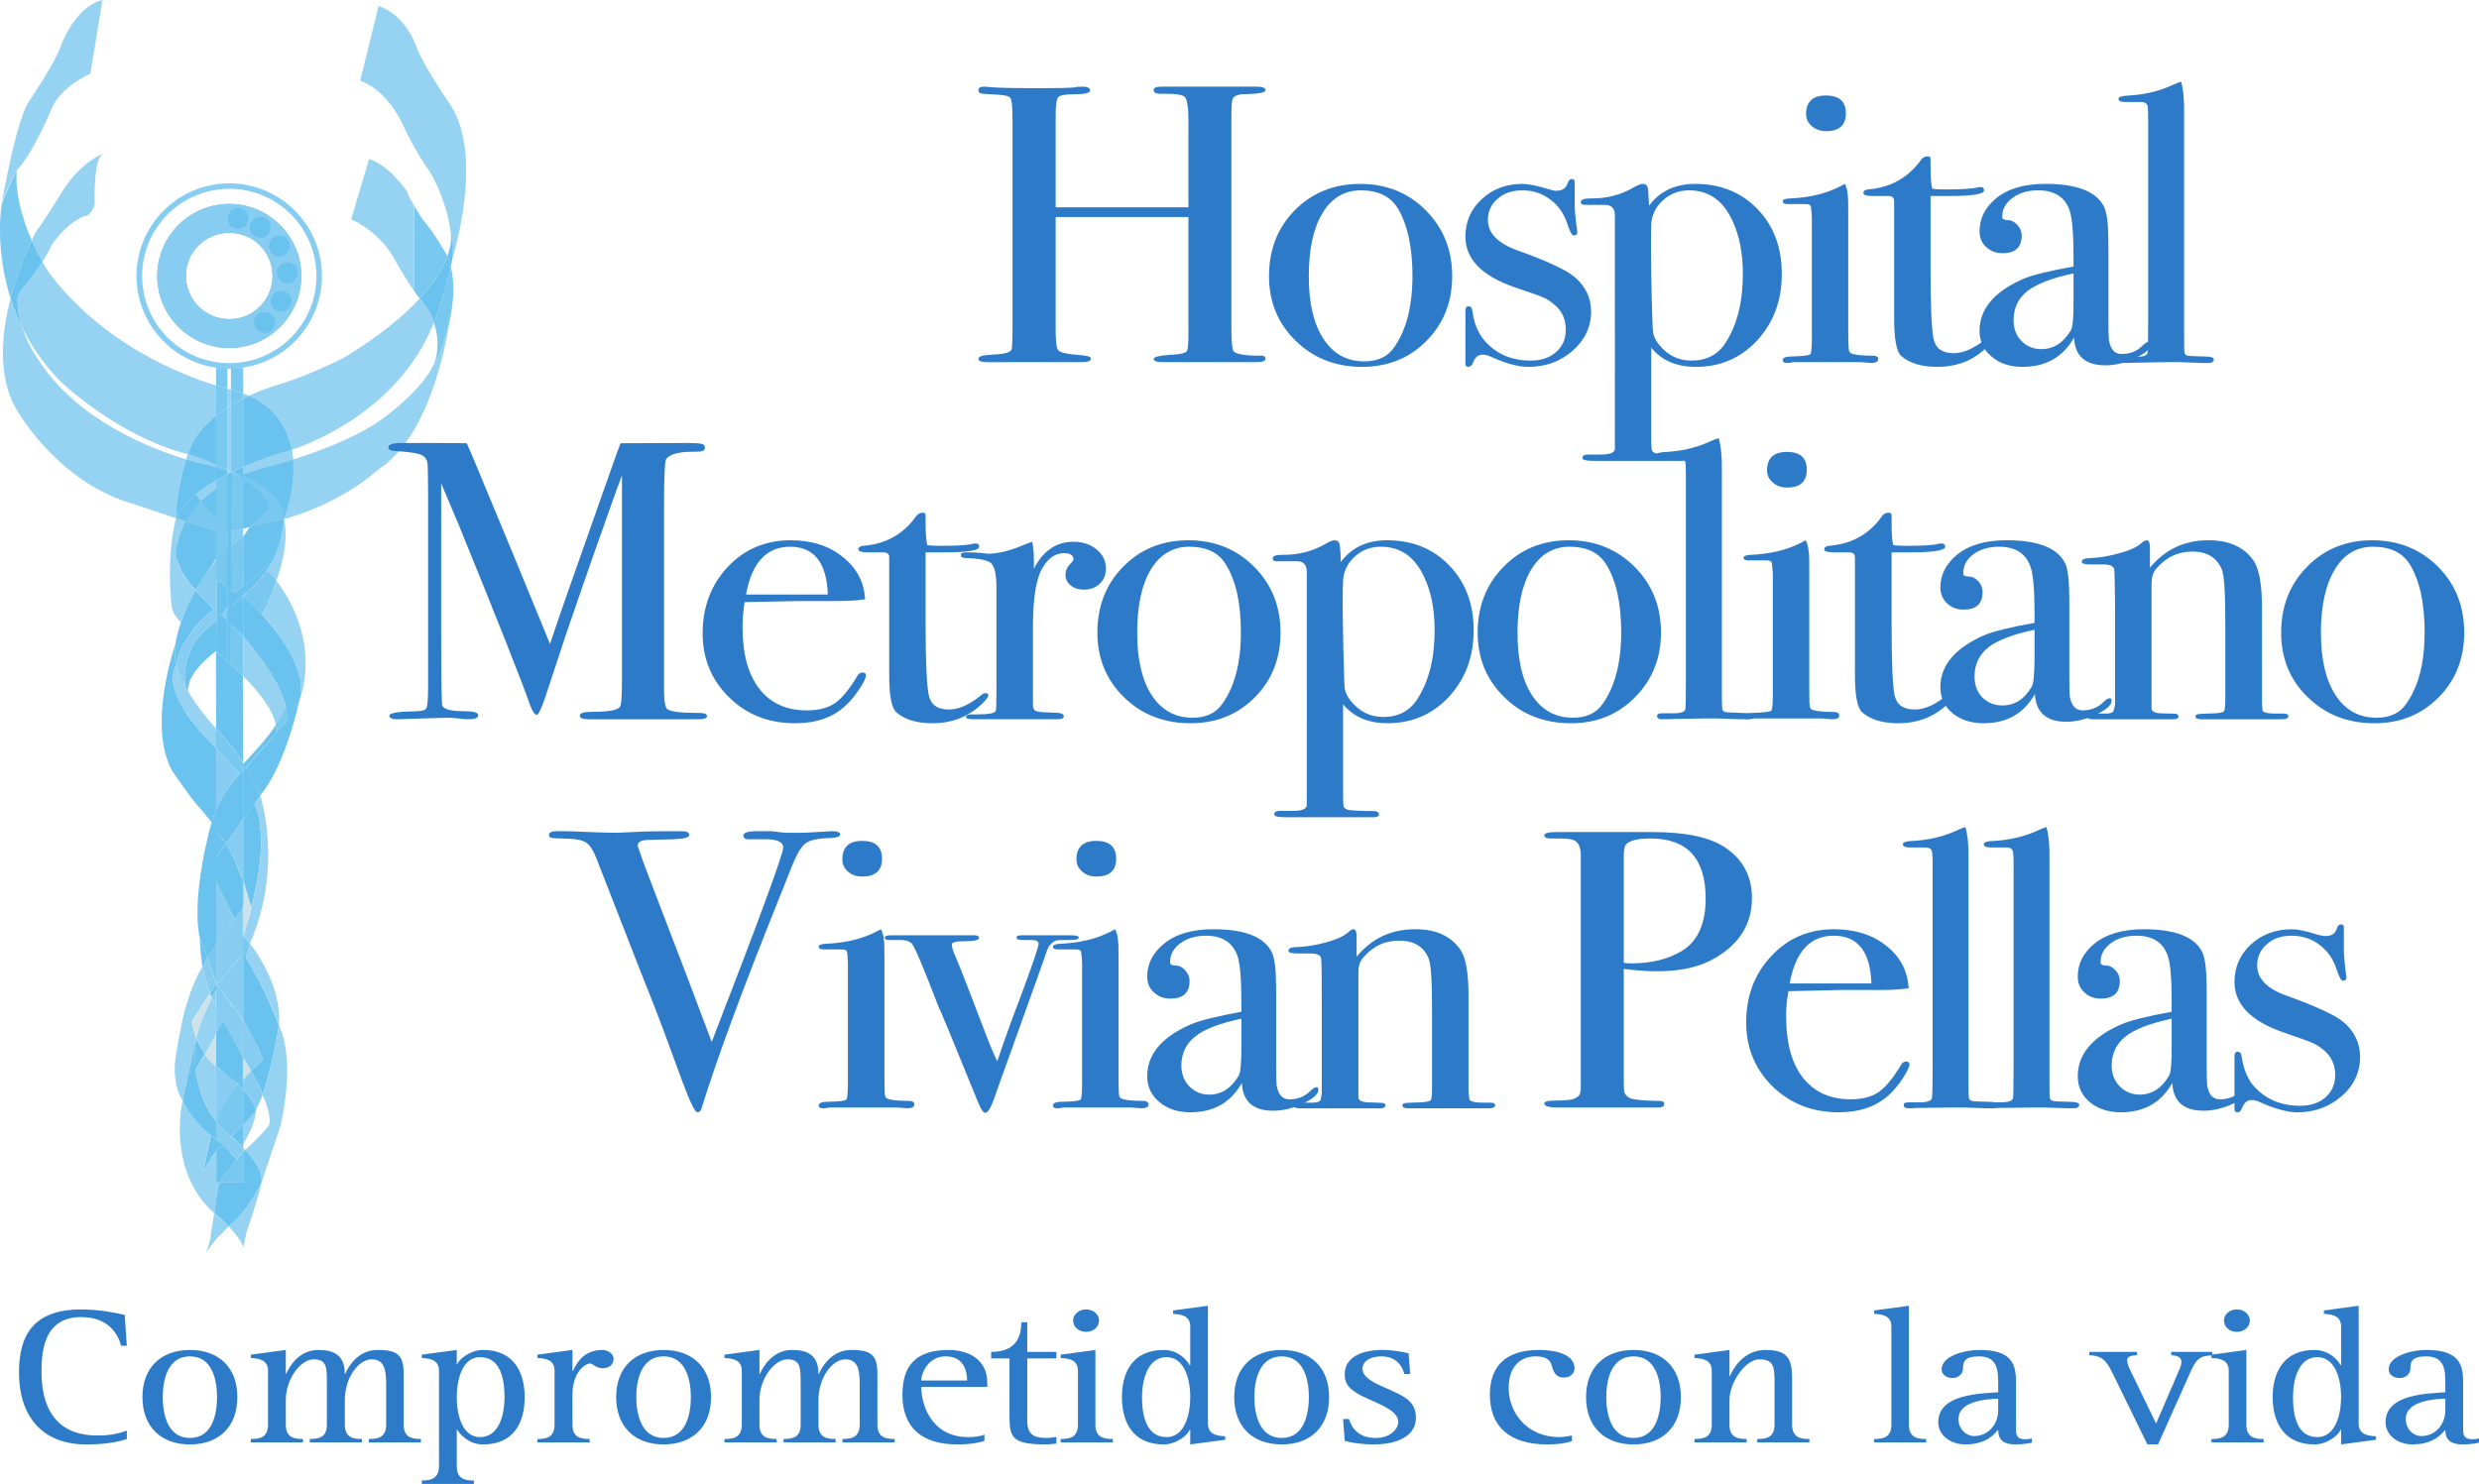 <svg xmlns="http://www.w3.org/2000/svg" width="400" height="239.51"><path d="M16.54 0l-1.96 11.896S9.945 13.86 8.395 17.4c0 0-2.854 7.034-5.704 10.118 0 0-2.214 4.173-2.452 5.508 0 0 2.453-14.304 4.63-16.953 0 0 3.75-5.512 4.842-8.373 0 0 2.227-6.608 6.83-7.7M61.088.966l-2.973 12.08s4.354 1.108 7.315 7.984c0 0 1.58 3.412 3.91 6.67 0 0 4.244 6.595 3.482 14.668 0 0 5.85-17.823-.73-26.295 0 0-3.747-5.512-4.843-8.373 0 0-1.535-5.13-6.162-6.734M30.002 84.158s.466-.704 1.154-1.688c1.55-2.235 5.138-5.627 12.96-7.342 0 0 11.366-3.05 17.285-7.323 0 0 7.262-5.027 8.905-9.76 0 0 1.96-4.182 2.346-6.963 0 0-2.23 18.677-11.6 24.688 0 0-6.8 6.427-17.752 8.584l-6.573 1.53s-3.288-.5-4.304-.934l-2.418-.792z" fill="#96d3f3"/><path d="M37.018 58.61c-7.78 0-14.084-6.29-14.084-14.076 0-7.753 6.304-14.06 14.084-14.06 7.73 0 14.042 6.307 14.042 14.06 0 7.785-6.31 14.077-14.042 14.077m0-29.018c-8.284 0-14.992 6.704-14.992 14.942 0 8.273 6.708 14.965 14.992 14.965 8.208 0 14.93-6.693 14.93-14.966 0-8.238-6.722-14.942-14.93-14.942" fill="#87cdf2"/><path d="M37.018 51.516c-3.88 0-7.015-3.12-7.015-6.98 0-3.866 3.135-6.958 7.015-6.958 3.835 0 6.958 3.092 6.958 6.957 0 3.86-3.123 6.98-6.958 6.98m0-18.607c-6.438 0-11.646 5.223-11.646 11.627 0 6.427 5.208 11.638 11.646 11.638 6.37 0 11.608-5.21 11.608-11.638 0-6.404-5.24-11.627-11.608-11.627" fill="#8cb4cd"/><path d="M37.018 51.516c-3.88 0-7.015-3.12-7.015-6.98 0-3.866 3.135-6.958 7.015-6.958 3.835 0 6.958 3.092 6.958 6.957 0 3.86-3.123 6.98-6.958 6.98m0-18.607c-6.438 0-11.646 5.223-11.646 11.627 0 6.427 5.208 11.638 11.646 11.638 6.37 0 11.608-5.21 11.608-11.638 0-6.404-5.24-11.627-11.608-11.627" fill="#87cdf2"/><path d="M43.664 36.688c0 .938-.723 1.696-1.653 1.696-.95 0-1.71-.758-1.71-1.696 0-.93.76-1.696 1.71-1.696.93 0 1.654.765 1.654 1.696M40.096 35.23c0 .958-.742 1.712-1.665 1.712-.957 0-1.707-.754-1.707-1.71 0-.92.75-1.682 1.708-1.682.924 0 1.666.76 1.666 1.68M46.755 39.688c0 .943-.76 1.704-1.68 1.704-.958 0-1.7-.76-1.7-1.704 0-.93.742-1.68 1.7-1.68.92 0 1.68.75 1.68 1.68M48.075 44.03c0 .935-.757 1.68-1.676 1.68-.95 0-1.7-.745-1.7-1.68 0-.942.75-1.688 1.7-1.688.918 0 1.675.746 1.675 1.688M47.07 48.605c0 .942-.757 1.708-1.68 1.708-.96 0-1.727-.766-1.727-1.708 0-.94.766-1.68 1.727-1.68.923 0 1.68.74 1.68 1.68M44.393 52.057c0 .927-.792 1.696-1.7 1.696-.954 0-1.723-.77-1.723-1.696 0-.912.77-1.696 1.723-1.696.908 0 1.7.785 1.7 1.697" fill="#6ac2ee"/><path d="M36.686 76.56v8.923l-1.82-1.615v-6.335c-5.622 3.293-6.476 6.096-6.476 6.096.042-3.79 1.03-7.466 1.638-9.493-5.765-1.742-17.322-6.21-23.653-15.8 0 0-1.742-2.326-2.796-5.472-.762-1.554-1.393-3.173-1.866-4.696-1.477 5.603-2.108 12.348.76 17.594 0 0 5.84 10.765 17.07 14.927 0 0 7.938 2.647 12.715 4.224.595.177 1.195.338 1.68.473l2.784.51.53-.13V76.28c-.183.06-.372.173-.568.28" fill="#96d3f3"/><path d="M40.297 85.045l3.09-2.846v-.486c-.44-1.677-2.128-3.215-4.155-4.48v8.064l6.58-1.553v-.062.042l-5.515 1.32z" fill="#6ac2ee"/><path d="M8.314 39.572s1.946-2.965 4.446-4.265c0 0 .573-.45 1.19-.45 0 0 1.14-.646 1.333-1.977 0 0-.296-7.22 1.37-8.084 0 0-3.597 1.234-6.754 6.334 0 0-2.62 4.358-4.086 6.242 0 0-.273.49-.688 1.412.577 1.396 1.238 2.58 1.708 3.465.596-.886 1.1-1.816 1.48-2.678" fill="#96d3f3"/><path d="M34.868 75.373v-.388c-2.22-.962-4.123-1.558-4.546-1.704-.088.26-.18.543-.292.86 2.165.645 3.538.89 3.538.89l1.3.343" fill="#97c7dc"/><path d="M65.715 30.97l.143.263s-.216-.43-.143-.262" fill="#aed1e1"/><path d="M72.74 43.06c-.684 3.1-2.32 8.024-2.32 8.024-.145.34-.268.69-.406.996.596 1.743.892 3.98.12 6.512 0 0 4.356-8.473 2.606-15.53" fill="#79c8f0"/><path d="M72.93 42.107s.273-2.815-.188-4.384c0 0 .3 1.32-.566 3.646.235.553.408 1.133.566 1.69.07-.35.126-.676.188-.953" fill="#6ac2ee"/><path d="M67.72 48.17c-2.557 2.784-6.318 5.937-11.96 9.407 0 0-5.027 2.692-10.673 4.46 0 0-2.196.57-4.908 1.836 4.384 1.976 6.26 5.32 6.892 8.718 1.534-.487 17.007-5.625 22.94-20.51-.78-2.36-2.214-3.772-2.214-3.772-.023-.047-.077-.066-.077-.14" fill="#96d3f3"/><path d="M72.74 43.06c-.157-.56-.33-1.137-.565-1.69-.638 1.76-1.92 4.08-4.454 6.8 0 .072.055.095.078.137 0 0 1.43 1.412 2.216 3.773.138-.307.26-.657.407-.996 0 0 1.636-4.923 2.32-8.023" fill="#6ac2ee"/><path d="M36.686 75.933c.196.058.404.11.57.17-.185-.074-.374-.17-.57-.278v.108z" fill="#97c7dc"/><path d="M33.57 75.03s-1.374-.245-3.54-.89c-.61 2.026-1.596 5.7-1.638 9.487 0 0 .854-2.8 6.477-6.096v-2.156l-1.3-.343" fill="#6ac2ee"/><path d="M37.257 76.102c-.165-.058-.373-.112-.57-.17v.627c.197-.108.385-.22.57-.28V76.1zM40.18 63.873c-.31-.143-.653-.29-.95-.416v.893c.297-.177.62-.35.95-.477" fill="#96d3f3"/><path d="M2.693 27.52S.34 32.245.236 33.272c0 0-1.108 6.784 1.48 14.896 1.062-4.086 2.516-7.54 3.408-9.386-1.39-3.11-2.7-7.257-2.43-11.265" fill="#79c8f0"/><path d="M39.23 75.343v1.543c6.562 2.85 6.62 6.3 6.58 6.796.22-.497 2.205-5.843 1.262-11.092-.107.034-.15.038-.15.038-3.026.87-5.572 1.804-7.692 2.715" fill="#6ac2ee"/><path d="M2.847 47.925c-.11 1.75.243 3.434.73 4.938 1.447 2.92 3.41 5.87 6.112 8.638 0 0 9.19 8.897 20.545 11.782h.088c.147-.47.254-.73.254-.73.885-2.205 2.48-4.032 4.292-5.474V62.22C29.076 60.45 16.542 55.476 7.93 44.034c0 0-.435-.646-1.096-1.785-1.223 1.946-2.604 3.638-2.604 3.638-.854.743-1.385 2.04-1.385 2.04M37.257 65.405v-2.527c-.138-.038-.358-.077-.57-.115v3.01c.197-.137.385-.25.57-.368" fill="#96d3f3"/><path d="M39.23 76.887v.346c2.03 1.265 3.716 2.804 4.158 4.48v.485l-3.092 2.846 5.515-1.32v-.04c.04-.498-.018-3.95-6.58-6.797" fill="#79c8f0"/><path d="M2.847 47.925s.53-1.296 1.385-2.04c0 0 1.38-1.69 2.604-3.637-.47-.884-1.135-2.07-1.712-3.465-.892 1.85-2.346 5.3-3.407 9.384.473 1.523 1.1 3.142 1.86 4.696-.487-1.504-.84-3.188-.73-4.938" fill="#6ac2ee"/><path d="M37.257 76.102V65.406c-.185.12-.373.227-.57.365v10.055c.197.108.385.204.57.277" fill="#96d3f3"/><path d="M34.868 67.08c-1.808 1.443-3.407 3.27-4.288 5.473 0 0-.112.258-.258.727.423.146 2.327.746 4.546 1.708V67.08zM40.18 63.873c-.33.127-.653.3-.95.477v10.992c2.12-.912 4.666-1.847 7.69-2.716 0 0 .045-.004.153-.034-.635-3.4-2.508-6.742-6.892-8.72" fill="#6ac2ee"/><path d="M36.686 59.377h-1.82v2.842c.72.222 1.33.403 1.82.54v-3.383zM34.868 83.87l1.82 1.614V76.56c-.647.328-1.266.65-1.82.975v6.334z" fill="#79c8f0"/><path d="M34.868 74.986v.39c.63.176 1.254.364 1.82.557v-.108c-.616-.292-1.266-.565-1.82-.84" fill="#6ac2ee"/><path d="M34.868 75.373v2.162c.554-.323 1.173-.646 1.82-.973v-.627c-.566-.193-1.19-.38-1.82-.562" fill="#6ac2ee"/><path d="M36.686 65.773v-3.01c-.49-.14-1.1-.32-1.82-.544v4.86c.555-.472 1.208-.9 1.82-1.307" fill="#79c8f0"/><path d="M36.686 75.824v-10.05c-.612.408-1.265.835-1.82 1.308v7.904c.555.276 1.208.546 1.82.838M39.23 63.456v-4.08h-1.973v3.503c.49.122.758.187.758.187.415.116.815.254 1.215.39" fill="#79c8f0"/><path d="M37.257 88.196l1.973-1.58V85.3l-1.973.465v2.43z" fill="#87cdf2"/><path d="M37.403 76.188c-.05.016-.096.054-.146.09v9.487l1.973-.465v-8.07c-.62-.37-1.215-.7-1.827-1.042" fill="#79c8f0"/><path d="M37.257 76.278c.05-.038.096-.077.146-.088-.05-.023-.096-.062-.146-.088v.176z" fill="#97c7dc"/><path d="M39.23 76.887v-1.543c-.66.297-1.238.577-1.784.835.61.226 1.22.464 1.784.707" fill="#6ac2ee"/><path d="M39.23 64.35v-.892c-.4-.14-.8-.277-1.215-.39l-.758-.19v2.526c.666-.377 1.312-.746 1.973-1.054" fill="#79c8f0"/><path d="M37.403 76.188c.612.343 1.208.673 1.827 1.043v-.342c-.565-.246-1.173-.48-1.785-.707-.02 0-.042 0-.042.008" fill="#6ac2ee"/><path d="M37.257 76.102c.05.027.12.065.188.08.547-.26 1.123-.542 1.785-.838V64.348c-.662.308-1.308.677-1.973 1.058v10.696z" fill="#79c8f0"/><path d="M37.257 76.102c.05.027.096.065.146.084 0-.003.023-.003.042-.003-.07-.016-.138-.054-.188-.08" fill="#97c7dc"/><path d="M36.686 85.484l-1.82-1.615v9.756l1.82 1.03v-9.172zM37.257 88.177v7.038l.646.43 1.285-1.01.042-8.02-1.973 1.562z" fill="#79c8f0"/><path d="M37.257 97.852s1.31-1.134 1.942-1.727v-1.503l-1.297 1.026-.646-.434v2.638zM36.67 98.074l.016-3.42-1.757-.984v5.234l.718.462 1.023-1.292z" fill="#6ac2ee"/><path d="M36.67 100.128v-2.053l-1.022 1.292 1.023.76z" fill="#87cdf2"/><path d="M37.257 97.852v2.865s1.142 1.154 1.973 2.027V96.14l-1.973 1.712zM36.686 100.128v6.65l-1.82-1.715.062-6.177s1.196.712 1.758 1.242" fill="#6ac2ee"/><path d="M39.184 109.078l-4.335-4.015.018 12.507s3.654 3.992 4.362 5.692l-.046-14.184z" fill="#6ac2ee"/><path d="M28.466 107.216s.723 4.18 6.427 10.392l-.023 3.154s-2.612-2.37-4.638-5.385c-1.343-1.954-2.3-3.754-2.35-6.06 0 0 0-1.24.584-2.1" fill="#96d3f3"/><path d="M39.23 124.38l-.596.52s-2.757-3.03-3.765-4.12v-3.184s3.376 3.638 4.368 5.696l-.008 1.088z" fill="#79c8f0"/><path d="M34.868 130.754s1.254-3.142 3.765-5.854c0 0-2.742-2.988-3.738-4.12l-.027 9.974z" fill="#87cdf2"/><path d="M41.993 128.365s-1.142-2.277-2.273-4.46c0 0 1.87-2.274 3.812-4.355 0 0 3.642-4.123 4.788-6.592 0 0-2.146 10.46-6.327 15.407M34.492 98.355s-2.638-2.623-2.965-3.138c0 0-4.438 7.842-3.06 12.046 0 0 .38-4.393 6.025-8.908" fill="#6ac2ee"/><path d="M29.912 110.765s-1.192-6.757 5.016-10.473v-10.02s-2.67 3.747-3.4 4.943l1.242 1.37 1.723 1.77s-5.454 4.28-6.027 8.91c0 0 .68 2.488 1.446 3.5" fill="#87cdf2"/><path d="M34.85 105.1s-4.777 3.393-4.49 6.49l-.45-.8s-1.19-6.73 5.02-10.496l-.08 4.807z" fill="#6ac2ee"/><path d="M28.33 103.877s-4.7 13.24-.5 20.622c0 0 2.793 4.09 4.024 5.48 0 0 2.085 2.37 2.277 2.77 0 0 .57-1.674.74-1.997v-10s-6.966-6.396-6.966-11.16c0 0-.073-1.347.562-2.378 0 0-.458-.896-.135-3.338M40.297 85.045l-1.065 1.588v7.988s6.31-3.314 6.58-10.875l-5.515 1.3z" fill="#6ac2ee"/><path d="M39.198 96.125s5.7-4.085 6.4-10.435c0 0-.807 5.623-6.4 8.93v1.505z" fill="#6ac2ee"/><path d="M44.598 93.706s2.257-5.65 1.21-10.038c0 0 .05 4.63-2.764 8.446 0 0 1.234 1.026 1.554 1.592" fill="#96d3f3"/><path d="M39.23 96.158s11.023 9.54 9.09 16.8c0 0-1.248 2.47-1.997 3.07 0 0 .803-4.262-7.093-13.28v-6.59z" fill="#6ac2ee"/><path d="M44.598 93.706s-.9 3.096-2.33 5.47c0 0-1.074-1.14-3.04-3.036 0 0 2.324-1.76 3.816-4.026 0 0 1.073.78 1.554 1.592" fill="#79c8f0"/><path d="M48.32 112.958s3.888-9.01-3.723-19.253c0 0-.9 3.096-2.33 5.465 0 0 7.606 7.834 6.053 13.788" fill="#96d3f3"/><path d="M37.257 107.328l1.942 1.762v-6.342s-1.432-1.527-1.943-2.04v6.62z" fill="#79c8f0"/><path d="M44.43 118.517s1.5-2.658-5.2-9.407v-6.366s7.447 7.977 7.093 13.285l-1.892 2.487zM28.397 83.625s-1.623 5.56-.685 14.465c0 0 .242 1.142 1.45 2.342 0 0 1.46-3.588 2.365-5.215 0 0-3.5-3.396-3.06-6.735 0 0 .164-2.373 1.533-4.33l-1.603-.527z" fill="#96d3f3"/><path d="M34.868 85.585v4.627s-2.934 4.442-3.338 5.004c0 0-3.323-3.396-3.135-6.53 0 0 .493-3.14 1.608-4.535 0 0 3.934 1.397 4.865 1.435" fill="#6ac2ee"/><path d="M32.42 80.905s2.278 2.723 2.474 3.004l-.027 1.676s-1.43-.235-2.377-.604l-2.488-.83s.973-1.685 2.42-3.247" fill="#79c8f0"/><path d="M31.612 79.764s-2.45 1.95-3.22 3.86l1.612.536s1.527-2.446 2.416-3.254l-.808-1.142z" fill="#6ac2ee"/><path d="M30.36 73.236l-.332.954 4.84 1.16v-.364s-3.832-1.492-4.51-1.75M39.23 75.373v1.27s.6-.254 1.562-.585c1.07-.37 2.454-.716 3.327-.927 0 0 2.918-.822 3.156-.94 0 0-.054-.82-.204-1.624 0 0-5.17 1.538-7.842 2.807M31.612 79.764l.808 1.142s1.32-1.27 2.45-1.988v-1.354s-1.812 1.077-3.258 2.2" fill="#96d3f3"/><path d="M34.868 130.746v3.546s.954.885 1.623 1.823c0 0 1.855-2.57 2.74-3.896v-7.89s-2.777 2.593-4.362 6.416" fill="#6ac2ee"/><path d="M39.23 124.33l.008-1.04s4.18-4.297 5.246-6.293c0 0 .212.977-.054 1.52 0 0-1.654 1.864-2.757 3.018 0 0-2.062 2.558-2.443 2.796" fill="#6ac2ee"/><path d="M46.173 114.27s-.86 1.68-1.688 2.726c0 0 .21.81 0 1.434 0 0 1.546-1.865 1.838-2.403 0 0 .146-.927-.15-1.758" fill="#79c8f0"/><path d="M48.254 108.992s-.65 3.32-2.08 5.277c0 0 .295.99.15 1.757 0 0 1.045-1.274 1.995-3.07 0 0 .53-1.365-.066-3.965M39.23 132.218s2.15-2.83 2.762-3.853l-2.273-4.52-.49.485v7.888zM36.492 136.117l-1.623 2.238v-4.065s1.088 1.096 1.622 1.827" fill="#6ac2ee"/><path d="M39.23 142.014v-9.796c-.342.52-2.738 3.9-2.738 3.9s2.012 3.838 2.738 5.896" fill="#87cdf2"/><path d="M40.547 146.498s-1.196-3.992-1.315-4.434v-9.846s1.353-1.865 1.796-2.496c0 0 2.754 4.35-.48 16.776" fill="#6ac2ee"/><path d="M41.993 128.365s3.8 11.534-1.673 23.926l-1.05-1.31s5.012-14.138 1.762-21.257l.96-1.358z" fill="#96d3f3"/><path d="M39.19 151.095s.83-2.173 1.357-4.596c0 0-1.246-4.316-1.362-4.358l.004 8.953z" fill="#cce3ec"/><path d="M34.894 142.348s2.177 4.427 2.904 5.846c0 0-2.5 4.06-2.93 4.373l.026-10.22z" fill="#87cdf2"/><path d="M34.894 158.795v-6.227s2.596-3.807 2.904-4.376l1.43 2.68.04 2.9s-2.774 3.662-4.374 5.023" fill="#87cdf2"/><path d="M40.32 152.29s-.45 1.95-.65 2.37l-.485-.797.046-2.884 1.09 1.31z" fill="#79c8f0"/><path d="M34.894 158.795s3.666 4.75 4.335 5.985v-11.008s-2.41 3.358-4.336 5.023" fill="#87cdf2"/><path d="M39.184 170.71v-5.932s-.896-1.53-1.885-2.71c0 0-.932 1.63-1.39 2.733 0 0 2.612 4.228 3.274 5.91" fill="#87cdf2"/><path d="M40.476 172.865s1.677-1.516 1.957-1.72c0 0-.91-2.984-3.25-6.384v5.936s.973 1.442 1.293 2.17" fill="#87cdf2"/><path d="M42.346 176.734s1.715-4.866 2.65-11.24c0 0-.877-2.56-2.942-6.668 0 0-1.973-3.73-2.823-5.053v10.988s2.49 3.885 3.2 6.385l-1.953 1.72s1.7 2.576 1.87 3.87M39.23 174.224v-3.41s-1.076-2.505-3.32-6.012c0 0-.687 1.1-1.04 1.96v5.343s1.618 1.266 1.953 1.704c0 0 .877.603 1.5 1.076l.907-.662z" fill="#6ac2ee"/><path d="M40.476 172.865l-1.246 1.36v1.667s1.838 1.915 2.06 3.253c0 0 .847-1.63 1.055-2.41 0 0-.254-1.478-1.87-3.87" fill="#87cdf2"/><path d="M39.23 181.57s1.8-1.9 2.062-2.426c0 0 .085 2.135-2.062 5.496v-3.07z" fill="#96d3f3"/><path d="M34.868 180.933s1.127-3.297 3.454-6.046c0 0 .627.588.908 1.003v5.68s-1.48 1.282-1.912 1.91c0 0-2.092-1.7-2.45-2.547" fill="#79c8f0"/><path d="M39.24 185.177s-1.608-1.48-1.923-1.696c0 0 .838-1.01 1.915-1.907l.008 3.604z" fill="#6ac2ee"/><path d="M43.476 181.398s.3-1.796-1.13-4.665c0 0 1.977-6.038 2.653-11.238 0 0 2.792 4.488.296 16.142 0 0-2.416 7.153-3.12 9.292 0 0 .727-1.867-2.607-5.324 0 0 3.61-3.312 3.906-4.208" fill="#96d3f3"/><path d="M35.356 190.86h3.873v-5.047s-1.877 2.277-3.874 5.046" fill="#79c8f0"/><path d="M34.868 183.884s2.535 2.116 3.285 3.24l1.077-1.31.01-.637s-1.426-1.254-2.033-1.762c0 0-2.13-1.877-2.34-2.484v2.954z" fill="#87cdf2"/><path d="M35.356 190.86h-.46v-5.097s.803-.723 1.103-.938c0 0 .76.73.883.85 0 0 1.04 1.13 1.273 1.446l-2.8 3.74z" fill="#6ac2ee"/><path d="M32.778 189.064s1.296-2.223 2.115-3.3l1.104-.942-1.13-.94-.847-.587s-.565 2.784-.71 3.315c0 0-.405 2.016-.532 2.454" fill="#6ac2ee"/><path d="M34.868 180.933s-4.246-4.485-3.277-13.304l-2.13 10.006s.828 2.516 4.562 5.658l.846.592v-2.953z" fill="#6ac2ee"/><path d="M33.06 170.18s-1.204-2.047-1.404-2.67c0 0-.423 2.366-.127 5.242 0 0 1.068-2.042 1.53-2.573" fill="#6ac2ee"/><path d="M34.868 172.106s-1.334-1.11-1.808-1.927l-1.53 2.572s.665 5.17 3.338 8.18v-8.826z" fill="#96d3f3"/><path d="M34.868 162.653s-.627-1.34-.658-1.65c0 0-1.95 3.842-2.553 6.507 0 0 1.2 2.415 1.403 2.67 0 0 1.55-2.55 1.808-3.42v-4.107z" fill="#96d3f3"/><path d="M33.858 160.388l.35.615.662-1.177.026-1.03s-.653.992-1.038 1.592" fill="#6ac2ee"/><path d="M33.497 154.558s1.073 3.162 1.396 4.24v-6.232s-.888 1.254-1.396 1.992" fill="#79c8f0"/><path d="M32.648 156.09s.942 3.263 1.208 4.297l1.038-1.592-1.396-4.235s-.673 1.28-.85 1.53" fill="#87cdf2"/><path d="M32.26 151.486l1.238 3.073-.85 1.53s-.388-3.062-.388-4.604" fill="#6ac2ee"/><path d="M31.655 167.51s-.727-2.07-.67-2.75c0 0 2.005-3.147 2.874-4.374 0 0-1.005-3.67-1.213-4.296 0 0-1.807 2.634-3.177 8.396 0 0-1.265 5.973-1.265 7.542 0 0-.25 3.342 1.258 5.607l2.192-10.126z" fill="#96d3f3"/><path d="M34.57 195.817s.297-3.223.786-4.958h3.873v-5.047l.337-.207s3.073 2.996 2.612 5.323c0 0-2.16 4.64-5.297 7.022 0 0-1.908-1.9-2.312-2.135" fill="#6ac2ee"/><path d="M33.238 202.213s1.63-2.33 2.004-2.576c0 0 1.442-1.45 1.642-1.685 0 0-.76-.715-2.31-2.135 0 0-.528 2.943-.636 4.127 0 0-.315 1.39-.7 2.27M39.268 201.395s.45-2.77.93-3.758c0 0 1.705-5.042 1.978-6.71 0 0-2.4 4.764-5.293 7.022 0 0 1.04 1.075 1.416 1.664 0 0 .86 1.08.968 1.78M34.57 195.817l.786-4.958h-.462v-5.097s-1.907 2.762-2.115 3.3c0 0 1.026-4.734 1.24-5.77 0 0-3.303-2.79-4.56-5.66 0 0-2.69 11.284 5.11 18.184M40.32 152.29s5.28 6.434 4.676 13.207c0 0-1.15-3.884-5.276-10.845l.6-2.362z" fill="#96d3f3"/><path d="M34.132 132.748s-3.415 11.938-1.873 18.738l1.238 3.073 1.396-1.993v-21.823s-.65 1.44-.762 2.004" fill="#6ac2ee"/><path d="M34.868 138.39v3.957l2.93 5.846 1.432 2.784.01-8.83s-.895-2.477-2.75-6.03l-1.622 2.272z" fill="#6ac2ee"/><path d="M33.858 160.388l-2.83 4.3s.13 1.904.626 2.823c0 0 .84-3.134 2.554-6.507l-.35-.615z" fill="#cce3ec"/><path d="M34.894 158.795l-.027 1.03v6.935s2.016-3.66 2.43-4.692c0 0-1.922-2.72-2.403-3.273M34.21 161.004s.36 1.06.61 1.65v-2.83l-.61 1.18z" fill="#87cdf2"/><path d="M34.868 166.762v5.346s-1.51-1.323-1.823-1.847l1.823-3.498z" fill="#cce3ec"/><path d="M38.323 174.885s-2.738-2.134-3.453-2.78v8.826s1.173-2.933 3.453-6.045" fill="#87cdf2"/><path d="M39.23 174.224v1.67s-.484-.616-.907-1.008c0 0 .704-.538.907-.662" fill="#6ac2ee"/><path d="M40.476 172.865s-.83-1.516-1.293-2.158v3.52l1.293-1.362z" fill="#cce3ec"/><path d="M39.23 175.892v5.68s1.612-1.607 2.062-2.426c0 0-.096-1.1-2.062-3.254" fill="#6ac2ee"/><path d="M39.57 185.605l-.328-.427-.012.638.34-.21z" fill="#96d3f3"/><path d="M72.176 41.368c-.024-.066-.047-.13-.08-.216 0 0-2.15-3.78-3.92-5.757 0 0-.727-1.14-1.37-2.24v13.79c.324.457.63.872.916 1.226 2.534-2.718 3.81-5.04 4.454-6.802" fill="#79c8f0"/><path d="M65.856 31.41c-.092-.242-.142-.37-.142-.438-.635-.927-3.142-4.36-6.158-5.31l-2.888 9.733s4.838 1.977 7.334 7.07c0 0 1.43 2.488 2.804 4.48V33.157c-.412-.693-.8-1.393-.95-1.746" fill="#96d3f3"/><path d="M37.257 107.317l-.585-.54v-20.92h.627l-.043 21.46z" fill="#6ac2ee"/><path d="M37.32 100.53l-.636-.523v-1.492l.573-.427.062 2.442zM37.368 95.328l-.762-.58v-5.78l.65-.49.112 6.85zM37.403 76.188l-.72.373-.01 9.297.584.19.146-9.86zM34.868 78.92s-1.773 1.36-2.446 1.987l2.446 2.96V78.92z" fill="#6ac2ee"/><path d="M37.798 148.358l1.36-1.935v4.558l-1.36-2.622z" fill="#87cdf2"/><path d="M39.612 143.407s0 2.166-.45 3.016v4.557s.935-2.092 1.385-4.48l-.935-3.093z" fill="#cce3ec"/><g><path d="M20.464 232.257c-1.788.592-3.838.877-6.56.877-7.328 0-10.84-4.82-10.84-11.6 0-5.86 2.177-10.188 10.04-10.188 2.937 0 5.425.523 7.022.873l.338 4.99h-.92c-.46-1.772-1.94-4.63-6.487-4.63-5.893 0-6.362 5.427-6.362 8.704 0 4.108 1.03 10.41 9.06 10.41 2.444 0 3.76-.46 4.71-.787v1.35z" fill="#2d7bc8"/></g><g><path d="M30.64 232.09c3.68 0 4.38-3.945 4.38-6.595 0-2.634-.7-6.576-4.38-6.576-3.65 0-4.38 3.94-4.38 6.575 0 2.65.73 6.596 4.38 6.596m-7.657-6.595c0-4.75 2.988-7.61 7.658-7.61 4.708 0 7.658 2.86 7.658 7.61 0 4.77-2.95 7.638-7.657 7.638-4.67 0-7.657-2.87-7.657-7.638" fill="#2d7bc8"/></g><g><path d="M40.476 232.257c1.534 0 2.773-.285 2.773-2.34v-8.683c0-1.888-1.728-1.98-2.774-2.046v-.542l5.638-.762v3.854h.058c.473-1.073 2.01-3.854 5.188-3.854 2.558 0 4.277.858 4.277 3.885h.06c.578-1.436 2.255-3.886 5.186-3.886 3.353 0 4.25.877 4.25 3.885v8.148c0 2.054 1.284 2.34 2.788 2.34v.55h-8.403v-.55c1.535 0 2.79-.286 2.79-2.34v-6.542c0-2.434-.363-3.973-2.35-3.973-2.005 0-4.32 2.812-4.32 6.604v3.91c0 2.055 1.238 2.34 2.76 2.34v.55h-8.41v-.55c1.542 0 2.757-.285 2.757-2.34v-6.54c0-2.712-.007-3.974-2.142-3.974-2.054 0-4.488 3.09-4.488 6.604v3.91c0 2.055 1.227 2.34 2.765 2.34v.55h-8.404v-.55z" fill="#2d7bc8"/></g><g><path d="M77.456 231.952c3.138 0 3.954-3.77 3.954-6.457 0-2.796-.596-6.45-3.954-6.45-2.908 0-3.758 3.727-3.758 6.45 0 3.042.962 6.457 3.758 6.457m-9.4 7.008c1.5 0 2.78-.304 2.78-2.358v-15.368c0-1.89-1.73-1.98-2.78-2.047v-.542l5.642-.76v2.368h.027c.346-.873 2.143-2.37 4.22-2.37 5.057 0 6.715 3.747 6.715 7.612 0 3.977-1.658 7.638-6.716 7.638-2.292 0-3.692-1.565-4.22-2.438H73.7v5.907c0 2.054 1.227 2.358 2.762 2.358v.55h-8.404v-.55z" fill="#2d7bc8"/></g><g><path d="M86.716 232.257c1.535 0 2.762-.285 2.762-2.34v-8.683c0-1.888-1.65-1.98-2.762-2.046v-.542l5.65-.762v3.4h.08c.693-1.577 1.955-3.4 4.766-3.4.754 0 1.788.512 1.788 1.462 0 .92-.734 1.488-1.73 1.488-1.112 0-1.58-.762-2.09-.762-.664 0-2.814 1.277-2.814 5.062v4.784c0 2.054 1.235 2.34 2.785 2.34v.55h-8.434v-.55z" fill="#2d7bc8"/></g><g><path d="M107.073 232.09c3.673 0 4.4-3.945 4.4-6.595 0-2.634-.727-6.576-4.4-6.576-3.657 0-4.407 3.94-4.407 6.575 0 2.65.75 6.596 4.407 6.596m-7.653-6.595c0-4.75 2.98-7.61 7.653-7.61 4.688 0 7.658 2.86 7.658 7.61 0 4.77-2.97 7.638-7.657 7.638-4.673 0-7.653-2.87-7.653-7.638" fill="#2d7bc8"/></g><g><path d="M116.902 232.257c1.54 0 2.793-.285 2.793-2.34v-8.683c0-1.888-1.727-1.98-2.793-2.046v-.542l5.64-.762v3.854h.068c.473-1.073 2.03-3.854 5.188-3.854 2.558 0 4.265.858 4.265 3.885h.062c.596-1.436 2.265-3.886 5.215-3.886 3.327 0 4.235.877 4.235 3.885v8.148c0 2.054 1.28 2.34 2.784 2.34v.55h-8.43v-.55c1.54 0 2.787-.286 2.787-2.34v-6.542c0-2.434-.338-3.973-2.354-3.973-1.973 0-4.3 2.812-4.3 6.604v3.91c0 2.055 1.23 2.34 2.77 2.34v.55h-8.396v-.55c1.515 0 2.757-.285 2.757-2.34v-6.54c0-2.712-.038-3.974-2.15-3.974-2.08 0-4.503 3.09-4.503 6.604v3.91c0 2.055 1.247 2.34 2.79 2.34v.55H116.9v-.55z" fill="#2d7bc8"/></g><g><path d="M156.044 222.81c0-1.7-.65-3.892-3.47-3.892-2.783 0-3.93 2.712-3.93 3.893h7.4zm2.8 9.75c-.885.29-2.138.573-4.373.573-5.7 0-8.86-2.7-8.86-8.038 0-4.634 2.142-7.21 7.43-7.21 3.304 0 6.262 1.58 6.262 5.28v.688h-10.658c0 2.67 1.5 8.1 7.62 8.1.857 0 1.834-.09 2.58-.408v1.015z" fill="#2d7bc8"/></g><g><path d="M170.46 233c-.56.062-1.166.13-1.728.13-5.538 0-5.846-1.176-5.846-4.734v-9.142h-2.954v-1.06c2.954 0 4.862-1.305 4.862-4.774h.96v4.773h4.705v1.06h-4.705v10.043c0 2.396 1.235 2.796 3.262 2.796.48 0 .954-.123 1.442-.165V233z" fill="#2d7bc8"/></g><g><path d="M173.152 213.135c0-.984.916-1.792 2.104-1.792 1.165 0 2.077.808 2.077 1.792 0 1.047-.912 1.83-2.077 1.83-1.188 0-2.104-.783-2.104-1.83m-2.01 19.123c1.53 0 2.79-.29 2.79-2.342v-8.685c0-1.887-1.676-1.975-2.79-2.045v-.538l5.606-.766v12.036c0 2.053 1.254 2.342 2.812 2.342v.546h-8.42v-.546z" fill="#2d7bc8"/></g><g><path d="M188.234 231.952c2.97 0 3.82-3.76 3.82-6.457 0-3.004-1-6.45-3.82-6.45-3.123 0-3.965 3.815-3.965 6.45 0 2.773.6 6.457 3.964 6.457m3.82-1.2h-.09c-.3.885-2.16 2.38-4.192 2.38-5.115 0-6.742-3.772-6.742-7.637 0-3.865 1.627-7.61 6.742-7.61 2.304 0 3.685 1.568 4.193 2.45h.088v-6.236c0-1.882-1.712-1.947-2.77-2.055v-.534l5.624-.76v19.014c0 1.896 1.688 1.977 2.784 2.06v.555l-5.637.753v-2.38z" fill="#2d7bc8"/></g><g><path d="M206.822 232.09c3.642 0 4.373-3.945 4.373-6.595 0-2.634-.73-6.576-4.373-6.576-3.662 0-4.423 3.94-4.423 6.575 0 2.65.76 6.596 4.422 6.596m-7.673-6.595c0-4.75 2.964-7.61 7.672-7.61 4.684 0 7.642 2.86 7.642 7.61 0 4.77-2.958 7.638-7.642 7.638-4.708 0-7.673-2.87-7.673-7.638" fill="#2d7bc8"/></g><g><path d="M226.598 221.77c-.276-1.054-1.115-2.85-3.72-2.85-1.356 0-3.025.53-3.025 2.02 0 1.807 3.142 2.726 5.192 3.74 1.877.874 3.423 1.763 3.423 4.16 0 2.73-2.673 4.29-6.762 4.29-2.057 0-3.738-.28-4.726-.568l-.266-3.53h.946c.366 1.11 1.24 3.06 4.316 3.06 2.415 0 3.642-1.503 3.642-2.588 0-2.257-4.708-3.357-6.72-4.67-1.438-.903-1.918-1.703-1.918-3.006 0-2.966 3.07-3.946 6.103-3.946 1.49 0 3.392.31 4.208.55l.247 3.338h-.94z" fill="#2d7bc8"/></g><g><path d="M253.635 232.606c-1.003.338-2.215.527-3.953.527-6.435 0-9.285-3.15-9.285-8.058 0-4.242 2.25-7.192 7.904-7.192 2.486 0 5.758.623 5.758 2.95 0 .94-.776 1.5-1.726 1.5-1.396 0-1.673-.984-1.99-2.027-.156-.71-.814-1.388-2.522-1.388-2.484 0-4.388 1.615-4.388 5.127 0 4.02 3.038 7.907 8.134 7.907.685 0 1.39-.127 2.07-.258v.912z" fill="#2d7bc8"/></g><g><path d="M263.58 232.09c3.645 0 4.38-3.945 4.38-6.595 0-2.634-.735-6.576-4.38-6.576-3.68 0-4.4 3.94-4.4 6.575 0 2.65.72 6.596 4.4 6.596m-7.662-6.595c0-4.75 2.965-7.61 7.66-7.61 4.705 0 7.643 2.86 7.643 7.61 0 4.77-2.937 7.638-7.64 7.638-4.697 0-7.662-2.87-7.662-7.638" fill="#2d7bc8"/></g><g><path d="M273.414 232.257c1.538 0 2.788-.285 2.788-2.34v-8.683c0-1.888-1.7-1.98-2.788-2.046v-.542l5.65-.762v4.192h.084c.496-1.17 2.15-4.192 5.762-4.192 3.896 0 4.257 1.835 4.257 4.808v7.226c0 2.054 1.25 2.34 2.792 2.34v.55h-8.416v-.55c1.543 0 2.79-.286 2.79-2.34v-6.542c0-2.71-.032-3.973-2.47-3.973-2.135 0-4.8 3.596-4.8 6.604v3.91c0 2.055 1.253 2.34 2.77 2.34v.55h-8.42v-.55z" fill="#2d7bc8"/></g><g><path d="M302.406 232.257c1.534 0 2.78-.285 2.78-2.34V214.1c0-1.88-1.677-1.95-2.78-2.054v-.54l5.603-.756v19.168c0 2.054 1.272 2.34 2.795 2.34v.55h-8.4v-.55z" fill="#2d7bc8"/></g><g><path d="M322.42 225.755c-1.707.038-6.407.32-6.407 3.277 0 1.66 1.277 2.75 2.5 2.75 2.37 0 3.908-1.985 3.908-4.15v-1.877zm5.435 7.096c-.47.093-1.357.28-2.68.28-2.116 0-2.754-.96-2.754-2.306h-.065c-1.123 1.404-2.7 2.307-5.207 2.307-2.523 0-4.4-1.537-4.4-3.59 0-4.608 6.908-4.608 9.673-4.828v-1.188c0-2.238-.03-4.604-3.1-4.604-2.284 0-2.576.85-2.576 1.854 0 1.3-1.08 1.64-1.72 1.64-.96 0-1.734-.56-1.734-1.417 0-2.077 3.54-3.115 6.085-3.115 5.015 0 5.915 2.096 5.915 5.05v7.892c0 1.1.42 1.477 1.558 1.477.327 0 .653-.072 1.007-.13v.68z" fill="#2d7bc8"/></g><g><path d="M340.888 221.668c-.88-1.76-1.5-2.884-3.765-2.926v-.547h7.704v.547c-.973 0-1.6.234-1.6.776 0 .42.207 1.027.473 1.58l4.196 8.662 3.696-8.565c.246-.57.392-.977.392-1.37 0-.71-.542-1.04-1.642-1.083v-.547h6.623v.547c-2.04.123-2.546.51-3.577 2.815l-5.173 11.573h-1.723l-5.604-11.462z" fill="#2d7bc8"/></g><g><path d="M358.85 213.135c0-.984.908-1.792 2.074-1.792 1.18 0 2.1.808 2.1 1.792 0 1.047-.92 1.83-2.1 1.83-1.166 0-2.073-.783-2.073-1.83m-2.022 19.123c1.538 0 2.792-.29 2.792-2.342v-8.685c0-1.887-1.692-1.975-2.792-2.045v-.538l5.638-.766v12.036c0 2.053 1.26 2.342 2.78 2.342v.546h-8.418v-.546z" fill="#2d7bc8"/></g><g><path d="M373.915 231.952c2.966 0 3.835-3.76 3.835-6.457 0-3.004-.996-6.45-3.835-6.45-3.115 0-3.93 3.815-3.93 6.45 0 2.773.565 6.457 3.93 6.457m3.835-1.2h-.07c-.33.885-2.165 2.38-4.238 2.38-5.065 0-6.734-3.772-6.734-7.637 0-3.865 1.67-7.61 6.734-7.61 2.316 0 3.73 1.568 4.24 2.45h.068v-6.236c0-1.882-1.735-1.947-2.773-2.055v-.534l5.607-.76v19.014c0 1.896 1.693 1.977 2.8 2.06v.555l-5.634.753v-2.38z" fill="#2d7bc8"/></g><g><path d="M394.566 225.755c-1.72.038-6.377.32-6.377 3.277 0 1.66 1.24 2.75 2.487 2.75 2.373 0 3.89-1.985 3.89-4.15v-1.877zM400 232.85c-.427.093-1.354.28-2.66.28-2.136 0-2.774-.96-2.774-2.306h-.058c-1.12 1.404-2.7 2.307-5.204 2.307-2.504 0-4.377-1.537-4.377-3.59 0-4.608 6.88-4.608 9.64-4.828v-1.188c0-2.238-.005-4.604-3.094-4.604-2.265 0-2.542.85-2.542 1.854 0 1.3-1.1 1.64-1.737 1.64-1.004 0-1.77-.56-1.77-1.417 0-2.077 3.554-3.115 6.08-3.115 5.016 0 5.936 2.096 5.936 5.05v7.892c0 1.1.445 1.477 1.587 1.477.323 0 .654-.072.973-.13v.68z" fill="#2d7bc8"/></g><g><path d="M135.55 134.668c0 .338-.44.51-1.344.576-2.08.043-3.465.312-4.17.835-.7.488-1.422 1.695-2.2 3.59l-2.38 5.97c-5.788 14.408-9.857 25.48-12.234 33.18-.13.47-.37.708-.696.708-.354 0-1.16-1.562-2.338-4.743-2.123-5.834-3.758-10.24-4.92-13.164-1.3-3.23-3.18-8.068-5.69-14.507l-3.37-8.638c-.477-1.184-.966-2.02-1.554-2.43-.562-.4-1.504-.63-2.823-.67-1.56-.042-2.472-.084-2.81-.13-.28-.035-.45-.22-.45-.52 0-.38.5-.577 1.418-.577h.635c.87 0 2.312.04 4.415.143 2.093.08 3.554.12 4.473.12.24 0 1.128-.04 2.71-.12 1.576-.103 3.83-.142 6.726-.142h1c.842 0 1.257.197 1.257.593 0 .44-.834.658-2.53.716l-4.277.115c-.977.05-1.5.355-1.5.886 0 .096.065.262.16.542l.59 1.735c.096.342 2.403 6.33 6.876 18 .754 1.995 2.212 5.826 4.316 11.43 7.703-19.877 11.534-30.326 11.534-31.357 0-.996-1.142-1.43-3.404-1.35h-2.2c-.534 0-.823-.2-.823-.585 0-.464.716-.722 2.123-.722h2.38c1.324.185 2.274.262 2.908.262h2.254l4.662-.262c.846 0 1.277.17 1.277.52" fill="#2d7bc8"/></g><g><path d="M142.32 138.6c0 1.92-1.067 2.877-3.21 2.877-.906 0-1.676-.258-2.295-.808-.61-.524-.896-1.19-.896-1.955 0-1.996 1.064-2.996 3.19-2.996 2.143 0 3.21.957 3.21 2.88m5.226 39.652c0 .427-.4.635-1.212.635.054 0-.52-.058-1.688-.135h-10.908c-.246.077-.504.135-.85.135-.492 0-.784-.14-.784-.442 0-.4.5-.616 1.442-.616 1.85-.024 2.85-.147 3.02-.35.153-.19.25-1.08.25-2.662v-19.41c-.032-1.047-.097-1.678-.186-1.866-.065-.208-.357-.297-.9-.297h-2.822c-.512 0-.804-.142-.804-.457 0-.254.4-.435 1.188-.458 3.18-.146 5.86-.788 8.123-1.973l.727-.377c.38.635.57 1.8.57 3.47-.047-.078-.047.134 0 .645v19.8c0 1.688.045 2.677.1 2.973.053.307.307.48.726.565.677.185 1.704.25 3.027.25.654 0 .98.204.98.57" fill="#2d7bc8"/></g><g><path d="M174.07 151.302c0 .3-.463.416-1.355.416h-1.692c-.858 0-1.516.492-1.996 1.45-.273.804-.543 1.604-.84 2.41l-5.93 16.558c-.326.88-.8 2.18-1.407 3.92-.765 2.37-1.385 3.538-1.827 3.538-.327 0-.677-.392-.992-1.227-.23-.496-.476-1.077-.718-1.692-3.8-9.362-5.74-14.023-5.79-13.965-2.464-6.42-3.914-9.892-4.425-10.454-.43-.388-1.1-.577-1.99-.538h-1.63c-.476 0-.703-.116-.703-.362 0-.284.323-.4.992-.4h13.477c.454 0 .72.143.72.44 0 .322-.72.514-2.2.514-1.458 0-2.173.162-2.173.515 0 .466.195 1.162.64 2.085.724 1.704 2.16 5.404 4.3 11.015.935 2.523 1.747 4.446 2.374 5.77 1.31-3.843 2.488-7.105 3.55-9.835 2.088-5.58 3.13-8.635 3.13-9.15 0-.373-.396-.592-1.103-.592h-1.52c-.622 0-.933-.116-.933-.416 0-.23.277-.346.85-.346H171.937c1.42-.054 2.132.077 2.132.346" fill="#2d7bc8"/></g><g><path d="M180.1 138.6c0 1.92-1.074 2.877-3.21 2.877-.925 0-1.66-.258-2.272-.808-.615-.524-.926-1.19-.926-1.955 0-1.996 1.073-2.996 3.2-2.996 2.134 0 3.207.957 3.207 2.88m5.226 39.652c0 .427-.4.635-1.2.635.02 0-.52-.058-1.715-.135H171.52c-.224.077-.513.135-.844.135-.527 0-.773-.14-.773-.442 0-.4.47-.616 1.43-.616 1.832-.024 2.835-.147 3.016-.35.168-.19.25-1.08.25-2.662v-19.41c-.047-1.047-.116-1.678-.19-1.866-.06-.208-.372-.297-.915-.297h-2.8c-.547 0-.793-.142-.793-.457 0-.254.39-.435 1.19-.458 3.156-.146 5.856-.788 8.137-1.973l.684-.377c.38.635.577 1.8.577 3.47-.045-.078-.045.134 0 .645v19.8c0 1.688.032 2.677.1 2.973.06.307.305.48.728.565.68.185 1.704.25 3.03.25.643 0 .978.204.978.57" fill="#2d7bc8"/></g><g><path d="M200.302 169.116v-4.7c-3.485.74-5.95 1.677-7.43 2.858-1.49 1.17-2.25 2.77-2.25 4.708 0 1.346.434 2.484 1.28 3.357.87.872 1.935 1.334 3.196 1.334 2 0 3.588-1.035 4.792-3.096.273-.466.412-1.954.412-4.462m12.43 6.77c0 .684-.83 1.445-2.47 2.226-1.664.773-3.268 1.162-4.833 1.162-3.236 0-4.905-1.5-5.05-4.49-1.782 3.182-4.543 4.743-8.313 4.743-1.992 0-3.673-.557-4.965-1.623-1.323-1.107-1.992-2.492-1.992-4.203 0-3.51 2.327-6.287 6.942-8.334 1.577-.676 4.36-1.357 8.25-2.065v-1.58c0-3.753-.208-6.238-.627-7.434-.777-2.18-2.458-3.26-5.07-3.26-1.672 0-3.03.395-4.14 1.21-1.113.823-1.67 1.842-1.67 3.08 0 .335.3.524.88.524.592 0 1.096.257 1.562.76.454.532.71 1.094.71 1.732 0 1.896-1.04 2.846-3.106 2.846-1.07 0-1.93-.338-2.665-1.02-.723-.645-1.065-1.526-1.065-2.53 0-2.05.877-3.784 2.63-5.253 1.908-1.597 4.59-2.397 8.023-2.397 5.17 0 8.343 1.277 9.508 3.84.435.995.643 2.94.643 5.826v12.015c0 1.956.035 3.125.07 3.464.25 1.554.942 2.307 2.065 2.307 1.323 0 2.42-.418 3.276-1.25.454-.456.843-.706 1.085-.706.222 0 .322.134.322.41" fill="#2d7bc8"/></g><g><path d="M241.25 178.4c0 .312-.33.485-1.046.485H227.22c-.63 0-.927-.16-.927-.45 0-.227.13-.35.377-.392.254-.046 1.173-.077 2.654-.127.915-.046 1.396-.162 1.55-.37.142-.195.192-.872.192-2.084V163.09c0-4.7-.158-7.48-.55-8.392-.785-1.927-2.392-2.88-4.758-2.88-2.353 0-4.276.922-5.872 2.833-.473.555-.704 1.313-.704 2.305v20.123c0 .507.484.792 1.496.838l2.127.08c.504 0 .738.128.738.44 0 .288-.288.45-.87.45h-12.821c-.726 0-1.083-.135-1.083-.412 0-.266.42-.43 1.28-.504h1.777c.7 0 1.13-.158 1.258-.454l.196-.96V162.69c0-4.843-.023-7.523-.108-8.03-.103-.524-.707-.77-1.803-.77h-2.03c-.932 0-1.436-.14-1.436-.44 0-.422.505-.6 1.505-.6 1.416-.06 2.94-.295 4.58-.756 1.647-.44 2.778-.973 3.474-1.554.395-.388.714-.562.953-.562.334 0 .484.412.484 1.258v3.173c2.462-2.974 5.588-4.432 9.47-4.432 3.387 0 5.818 1.143 7.337 3.393.84 1.29 1.246 3.724 1.246 7.323v14.642c0 1.377.08 2.104.24 2.25.272.246.96.385 2.06.385H240.54c.472 0 .71.142.71.43" fill="#2d7bc8"/></g><g><path d="M275.217 145.007c0-6.442-2.985-9.676-8.9-9.676-1.97 0-3.28.293-3.892.908-.29.266-.42.916-.42 1.993v17.177c.37.05.793.077 1.258.077 3.138 0 5.777-.642 7.938-1.9 2.678-1.527 4.017-4.404 4.017-8.577m7.47-.06c0 4.156-1.97 7.345-5.913 9.656-2.41 1.446-5.553 2.158-9.31 2.158-1.624 0-3.455-.107-5.46-.384v18.142c0 .957.028 1.584.132 1.857.27.574.77.94 1.592 1.058 1.404.185 2.723.25 4.012.25.542 0 .796.162.796.44 0 .425-.323.63-1.008.63H251.33c-1.428 0-2.147-.23-2.147-.643 0-.304.5-.47 1.477-.47 2.188 0 3.43-.16 3.76-.56.397-.158.613-.58.647-1.28v-37.762c0-1.338-.4-2.154-1.192-2.465-.47-.173-1.277-.242-2.454-.242H250.238c-.712 0-1.054-.172-1.054-.5 0-.372.665-.538 1.965-.538h15.52c5.36 0 9.264.82 11.772 2.55 2.803 1.892 4.246 4.615 4.246 8.104" fill="#2d7bc8"/></g><g><path d="M301.96 158.727c-.174-5.142-2.2-7.703-6.063-7.703-3.826 0-6.184 2.56-7.122 7.703h13.184zm6.145 13.062c0 .422-.373 1.183-1.085 2.26-.734 1.1-1.47 1.988-2.215 2.67-2.042 1.864-4.735 2.807-8.135 2.807-4.234 0-7.77-1.385-10.645-4.158-2.827-2.79-4.27-6.247-4.27-10.35 0-4.3 1.374-7.89 4.097-10.75 2.684-2.873 6.057-4.288 10.118-4.288 3.34 0 6.162.884 8.396 2.673 2.258 1.773 3.446 4.07 3.6 6.857-1.496.238-3.492.312-6.007.273h-4.932c-.342 0-3.165.077-8.45.2-.28 1.4-.376 2.73-.376 4.023 0 4.304.9 7.62 2.696 9.927 1.846 2.32 4.407 3.496 7.684 3.496 1.873 0 3.377-.376 4.523-1.15 1.13-.76 2.346-2.26 3.66-4.426.186-.35.463-.52.782-.52.35 0 .558.14.558.455" fill="#2d7bc8"/></g><g><path d="M322.42 178.288c0 .404-.3.596-.9.596h-.864c-.1 0-1.335-.053-3.747-.13h-2.193c-.357 0-2.246.027-5.626.077-.284.035-.57.054-.865.054-.704.035-1.054-.134-1.054-.538 0-.3.247-.427.782-.427h1.808c1.31 0 1.977-.278 1.977-.77.065-.258.1-1.912.1-5.015v-32.57c0-1.395-.054-2.164-.143-2.275-.142-.354-.507-.516-1.134-.516H308.006c-.642 0-.973-.184-.973-.53 0-.312.58-.5 1.773-.524 2.238-.146 4.346-.61 6.284-1.403l1.48-.646.56-.18c.38 1.234.553 3.1.49 5.615v35.837c0 1.304.024 2.058.07 2.29.066.218.22.383.49.452.072.062.922.124 2.633.147 1.073 0 1.608.166 1.608.458" fill="#2d7bc8"/></g><g><path d="M335.493 178.288c0 .404-.3.596-.92.596h-.857c-.073 0-1.334-.053-3.727-.13h-2.204c-.366 0-2.25.027-5.666.077-.246.035-.53.054-.815.054-.727.035-1.042-.134-1.042-.538 0-.3.23-.427.75-.427h1.827c1.303 0 1.98-.278 1.98-.77.046-.258.085-1.912.085-5.015v-32.57c0-1.395-.062-2.164-.165-2.275-.12-.354-.485-.516-1.104-.516h-2.553c-.647 0-.993-.184-.993-.53 0-.312.607-.5 1.784-.524 2.242-.146 4.342-.61 6.29-1.403l1.472-.646.565-.18c.37 1.234.55 3.1.493 5.615v35.837c0 1.304.012 2.058.058 2.29.066.218.205.383.512.452.03.062.923.124 2.6.147 1.093 0 1.63.166 1.63.458" fill="#2d7bc8"/></g><g><path d="M350.408 169.116v-4.7c-3.44.74-5.916 1.677-7.416 2.858-1.488 1.17-2.265 2.77-2.265 4.708 0 1.346.446 2.484 1.3 3.357.862.872 1.946 1.334 3.223 1.334 1.973 0 3.565-1.035 4.758-3.096.28-.466.4-1.954.4-4.462m12.468 6.77c0 .684-.834 1.445-2.484 2.226-1.662.773-3.296 1.162-4.815 1.162-3.25 0-4.93-1.5-5.066-4.49-1.783 3.182-4.545 4.743-8.306 4.743-2 0-3.677-.557-4.996-1.623-1.308-1.107-1.95-2.492-1.95-4.203 0-3.51 2.308-6.287 6.93-8.334 1.566-.676 4.3-1.357 8.22-2.065v-1.58c0-3.753-.2-6.238-.627-7.434-.738-2.18-2.43-3.26-5.045-3.26-1.67 0-3.042.395-4.146 1.21-1.1.823-1.66 1.842-1.66 3.08 0 .335.305.524.863.524.58 0 1.1.257 1.557.76.485.532.69 1.094.69 1.732 0 1.896-1.017 2.846-3.078 2.846-1.066 0-1.954-.338-2.654-1.02-.7-.645-1.05-1.526-1.05-2.53 0-2.05.854-3.784 2.604-5.253 1.93-1.597 4.604-2.397 8.057-2.397 5.153 0 8.33 1.277 9.503 3.84.404.995.634 2.94.634 5.826v12.015c0 1.956.04 3.125.074 3.464.235 1.554.93 2.307 2.07 2.307 1.31 0 2.392-.418 3.265-1.25.454-.456.846-.706 1.05-.706.242 0 .36.134.36.41" fill="#2d7bc8"/></g><g><path d="M380.812 170.577c0 2.48-.985 4.623-2.973 6.343-1.994 1.738-4.378 2.607-7.132 2.607-1.56 0-3.523-.523-5.81-1.53-.605-.312-1.147-.45-1.605-.45-.662 0-1.173.42-1.492 1.22-.184.506-.42.76-.77.76-.302 0-.487-.16-.487-.496V170.452c0-.476.185-.71.488-.71.374 0 .598.234.655.71.296 1.977.9 3.527 1.827 4.67 1.9 2.23 4.446 3.353 7.592 3.353 1.685 0 3.07-.442 4.104-1.342 1.034-.91 1.588-2.114 1.588-3.622 0-1.654-.62-2.996-1.81-3.996-.663-.56-1.282-.946-1.805-1.165-.553-.266-2.157-.82-4.776-1.73-5.23-1.816-7.86-4.516-7.86-8.14 0-2.388.89-4.418 2.657-6.053 1.793-1.63 3.985-2.442 6.597-2.442.93 0 2.323.277 4.192.885.464.134.9.207 1.29.207.962 0 1.586-.442 1.793-1.246.146-.438.362-.623.623-.623.35 0 .5.14.5.485v3.05c-.042 1.05.09 2.67.4 4.92v.133c0 .335-.184.49-.584.49-.262 0-.616-.655-1.046-1.967-.508-1.588-1.435-2.865-2.735-3.846-1.29-.984-2.803-1.446-4.51-1.446-1.596 0-2.93.443-3.935 1.354-1.038.896-1.58 2.03-1.58 3.423 0 2.147 1.58 3.786 4.738 4.897 4.9 1.77 8 3.204 9.342 4.388 1.665 1.508 2.527 3.335 2.527 5.492" fill="#2d7bc8"/></g><g><path d="M114.083 115.584c0 .338-.484.507-1.47.507H95.03c-1.01 0-1.48-.187-1.48-.587 0-.416.672-.616 2.046-.616 2.434 0 3.87-.234 4.392-.73.246-.208.37-1.616.37-4.28V76.722c0 .035-.266.796-.84 2.243-1.838 5.146-4.588 12.903-8.134 23.26l-3.357 10.17c-.658 1.98-1.15 2.98-1.404 2.98-.312 0-.696-.49-1.07-1.515-1.353-3.888-5.184-13.568-11.503-29.072l-2.865-6.776V102.14c0 7.792.07 11.72.2 11.807.342.568 1.457.837 3.407.837 1.577 0 2.37.2 2.37.64 0 .457-.508.664-1.512.664-.61 0-1.158-.04-1.7-.13-.63-.073-1.223-.12-1.742-.12l-8.127.25c-.845 0-1.256-.187-1.256-.587 0-.416 1.315-.646 4.003-.692 1.143 0 1.785-.157 1.977-.507.165-.354.273-1.442.273-3.342V80.28c0-3.522-.046-5.453-.15-5.75-.17-.6-.55-.99-1.207-1.21-.574-.22-1.89-.38-3.912-.527-.76-.027-1.146-.23-1.146-.57 0-.48.696-.723 2.058-.723h4.838c2.746 0 4.68.012 5.765.04.254.557 1.673 3.89 4.22 10.08 1.072 2.538 4.153 9.987 9.203 22.31.923-2.76 1.85-5.48 2.796-8.157l7.46-21.16c.428-1.22.813-2.25 1.132-3.074l10.573-.04c1.546 0 2.43.066 2.673.19.238.114.36.314.36.58 0 .434-.426.63-1.214.63-1.323 0-2.22.05-2.692.14-1.13.16-1.916.51-2.327 1.022-.243.292-.362 2.815-.362 7.534v29.845c0 1.717.177 2.717.55 3.032.62.385 2.14.59 4.558.59h.442c.904 0 1.388.15 1.388.522" fill="#2d7bc8"/></g><g><path d="M133.575 95.96c-.177-5.154-2.235-7.716-6.09-7.716-3.795 0-6.183 2.562-7.11 7.715h13.2zm6.146 13.033c0 .44-.365 1.204-1.095 2.274-.727 1.092-1.454 1.97-2.227 2.653-2.03 1.9-4.716 2.812-8.108 2.812-4.265 0-7.796-1.38-10.622-4.162-2.862-2.788-4.293-6.238-4.293-10.35 0-4.26 1.358-7.85 4.058-10.734 2.71-2.865 6.107-4.284 10.13-4.284 3.346 0 6.158.854 8.392 2.673 2.28 1.77 3.47 4.077 3.635 6.857-1.523.235-3.485.285-6.015.28h-4.95c-.335 0-3.165.067-8.48.17-.216 1.42-.33 2.766-.33 4.04 0 4.322.9 7.637 2.718 9.964 1.8 2.315 4.37 3.473 7.65 3.473 1.88 0 3.392-.39 4.53-1.16 1.108-.764 2.346-2.264 3.646-4.433.19-.33.465-.52.788-.52.388 0 .573.15.573.446" fill="#2d7bc8"/></g><g><path d="M159.466 112.188c0 .4-.59 1.09-1.743 2.062-2.038 1.654-4.465 2.484-7.23 2.484-2.6 0-4.55-.6-5.865-1.773-.773-.69-1.15-2.683-1.15-6.037V89.847c-.03-.4-.304-.654-.746-.693h-2.685c-1.02 0-1.542-.173-1.542-.488 0-.335.277-.512.773-.57 3.654-.288 6.488-1.872 8.546-4.784.296-.377.638-.56 1.05-.56.334 0 .477.137.477.433v1.358c0 1.765.12 2.93.285 3.454.423.054 1.142.1 2.14.1 2.606 0 4.31-.093 5.168-.323.184-.046.36-.058.488-.058.382 0 .566.165.566.527 0 .615-1.91.91-5.742.91h-2.903v11.87c0 5.973.185 9.72.52 11.215.33 1.516 1.396 2.277 3.26 2.277 1.54 0 3.286-.76 5.213-2.327.207-.21.423-.31.642-.31.342 0 .48.1.48.31" fill="#2d7bc8"/></g><g><path d="M178.45 91.794c0 .96-.338 1.788-.992 2.42-.665.64-1.535.953-2.57.953-.85 0-1.557-.208-2.13-.692-.573-.454-.835-1.03-.835-1.735 0-.592.2-1.11.63-1.58.444-.416.65-.73.65-.89 0-.66-.487-.99-1.545-.99-1.288 0-2.438.73-3.365 2.245-1.104 1.738-1.623 4.97-1.623 9.692v12.61c0 .524.204.84.592.982.4.118 1.596.195 3.565.252.535.077.827.27.827.543 0 .32-.354.484-.954.484H157.02c-.773 0-1.15-.13-1.15-.366 0-.292.358-.42.946-.42h.996c1.577 0 2.55-.165 2.84-.495.08-.198.126-.982.126-2.382v-17.68c0-2.362-.393-3.708-1.177-4.062-.757-.36-2.018-.573-3.73-.61-.546 0-.83-.16-.83-.467 0-.316.226-.458.722-.458h.485c.696 0 1.388.034 2.096.107.712.065 1.042.122.92.122 1.71 0 3.665-.46 5.788-1.373l.93-.362.578-.2c.193 1.03.262 2.042.262 3.06v1.286c1.492-2.908 3.638-4.346 6.384-4.346 1.508 0 2.762.427 3.762 1.26.984.81 1.484 1.85 1.484 3.086" fill="#2d7bc8"/></g><g><path d="M200.223 102.07c0-4.7-.796-8.365-2.423-10.95-1.146-1.93-3.127-2.876-5.93-2.876-2.628 0-4.68 1.234-6.17 3.665-1.488 2.468-2.208 5.86-2.208 10.233 0 4.296.777 7.665 2.35 10.08 1.585 2.412 3.785 3.62 6.616 3.62 2.146 0 3.746-.754 4.788-2.27 1.996-2.807 2.977-6.638 2.977-11.503m6.396.035c0 4.173-1.378 7.65-4.14 10.442-2.773 2.804-6.242 4.188-10.38 4.188-4.285 0-7.86-1.384-10.727-4.188-2.865-2.792-4.303-6.27-4.303-10.442 0-4.285 1.396-7.846 4.192-10.67 2.792-2.826 6.296-4.234 10.47-4.234 4.25 0 7.775 1.42 10.62 4.26 2.85 2.86 4.267 6.39 4.267 10.645" fill="#2d7bc8"/></g><g><path d="M231.483 101.743c0-3.373-.546-6.234-1.68-8.596-1.497-3.273-3.835-4.903-6.962-4.903-1.645 0-3.072.51-4.214 1.565-1.166 1.072-1.82 2.34-1.912 3.86-.11 1.912-.077 5.885.062 11.95.084 3.073.138 4.9.204 5.52.1.622.434 1.284.92 1.926 1.395 1.742 3.122 2.657 5.29 2.657 2.44 0 4.27-.97 5.485-2.86 1.877-2.89 2.808-6.585 2.808-11.12m6.3-.034c0 4.28-1.33 7.86-3.985 10.748-2.65 2.846-5.957 4.273-9.923 4.273-3.07 0-5.465-1.003-7.16-3.06v14.918c0 .94.05 1.49.103 1.654.096.185.312.327.68.473.712.112 2.078.19 4.12.19.573 0 .87.172.87.568 0 .31-.316.435-.947.435h-13.887c-1.393 0-2.05-.124-2.05-.447 0-.39.284-.583.857-.583h2.14c1.407 0 2.137-.28 2.253-.835V92.255c0-1.204-.646-1.765-1.912-1.662h-2.968c-.415 0-.62-.165-.62-.45 0-.426.505-.592 1.54-.592 2.588.044 4.93-.568 7.068-1.818.57-.354 1.066-.53 1.4-.53.35 0 .608.157.74.5.118.307.21 1.318.24 3.007 1.755-2.35 4.255-3.51 7.466-3.51 4.1 0 7.45 1.36 10.038 4.07 2.63 2.72 3.94 6.216 3.94 10.44" fill="#2d7bc8"/></g><g><path d="M261.592 102.07c0-4.7-.81-8.365-2.41-10.95-1.178-1.93-3.155-2.876-5.943-2.876-2.632 0-4.674 1.234-6.163 3.665-1.484 2.468-2.215 5.86-2.215 10.233 0 4.296.758 7.665 2.346 10.08 1.577 2.412 3.777 3.62 6.596 3.62 2.162 0 3.785-.754 4.82-2.27 1.972-2.807 2.968-6.638 2.968-11.503m6.416.035c0 4.173-1.42 7.65-4.2 10.442-2.75 2.804-6.212 4.188-10.335 4.188-4.288 0-7.88-1.384-10.718-4.188-2.89-2.792-4.327-6.27-4.327-10.442 0-4.285 1.415-7.846 4.22-10.67 2.78-2.826 6.28-4.234 10.468-4.234 4.227 0 7.757 1.42 10.615 4.26 2.855 2.86 4.278 6.39 4.278 10.645" fill="#2d7bc8"/></g><g><path d="M282.608 115.5c0 .4-.3.59-.88.59h-.866c-.1 0-1.36-.04-3.754-.13h-2.17c-.387 0-2.272.037-5.656.103-.296.027-.558.027-.858.027-.7.046-1.046-.13-1.046-.54 0-.287.246-.422.754-.422h1.82c1.334 0 2-.238 2-.773.045-.25.076-1.896.076-4.96V76.798c0-1.428-.04-2.19-.123-2.305-.173-.34-.535-.516-1.14-.516h-2.54c-.66 0-1-.158-1-.524 0-.315.584-.48 1.76-.515 2.266-.145 4.362-.6 6.285-1.403l1.48-.634.578-.18c.354 1.222.55 3.1.504 5.61V112.17c0 1.262.03 2.027.065 2.285.046.212.208.354.488.473.054.042.916.077 2.62.135 1.073 0 1.603.146 1.603.438" fill="#2d7bc8"/></g><g><path d="M291.536 75.81c0 1.918-1.046 2.88-3.192 2.88-.885 0-1.662-.262-2.292-.805-.62-.53-.935-1.192-.935-1.953 0-2 1.092-2.993 3.227-2.993 2.146 0 3.192.95 3.192 2.87m5.238 39.65c0 .443-.404.632-1.196.632.035 0-.534-.042-1.715-.135H282.97c-.226.093-.51.135-.85.135-.522 0-.78-.142-.78-.435 0-.396.47-.596 1.458-.596 1.823-.057 2.838-.172 3.01-.368.163-.177.244-1.062.244-2.665V92.64c-.05-1.074-.13-1.697-.193-1.897-.08-.185-.38-.296-.885-.296H282.136c-.538 0-.796-.127-.796-.447 0-.284.416-.407 1.204-.45 3.13-.142 5.873-.796 8.123-1.98l.688-.37c.366.616.58 1.78.58 3.485-.03-.092-.03.12 0 .623v19.799c0 1.704.024 2.7.093 2.99.07.295.293.472.72.564.696.15 1.72.243 3.026.243.666 0 1 .197 1 .558" fill="#2d7bc8"/></g><g><path d="M315.33 112.188c0 .4-.58 1.09-1.754 2.062-2.058 1.654-4.454 2.484-7.24 2.484-2.61 0-4.548-.6-5.88-1.773-.757-.69-1.15-2.683-1.15-6.037V89.847c-.04-.4-.288-.654-.772-.693h-2.64c-1.022 0-1.545-.173-1.545-.488 0-.335.265-.512.765-.57 3.673-.288 6.507-1.872 8.553-4.784.285-.377.623-.56 1.043-.56.33 0 .512.137.512.433v1.358c0 1.765.08 2.93.285 3.454.43.054 1.12.1 2.107.1 2.6 0 4.32-.093 5.15-.323.22-.046.38-.058.527-.058.37 0 .57.165.57.527 0 .615-1.927.91-5.753.91h-2.885v11.87c0 5.973.162 9.72.485 11.215.342 1.516 1.415 2.277 3.26 2.277 1.555 0 3.282-.76 5.216-2.327.2-.21.423-.31.65-.31.323 0 .496.1.496.31" fill="#2d7bc8"/></g><g><path d="M328.284 106.318v-4.68c-3.462.742-5.958 1.676-7.45 2.845-1.504 1.2-2.23 2.758-2.23 4.716 0 1.36.41 2.483 1.245 3.356.903.87 1.945 1.304 3.215 1.304 2.02 0 3.607-1 4.792-3.073.246-.465.427-1.927.427-4.47m12.438 6.755c0 .734-.82 1.47-2.5 2.26-1.654.76-3.254 1.163-4.812 1.163-3.22 0-4.91-1.508-5.07-4.473-1.775 3.15-4.537 4.71-8.27 4.71-2.017 0-3.678-.53-5.005-1.603-1.312-1.105-1.977-2.508-1.977-4.216 0-3.492 2.327-6.265 6.95-8.334 1.565-.67 4.334-1.358 8.246-2.05v-1.6c0-3.754-.223-6.223-.635-7.408-.766-2.196-2.44-3.276-5.1-3.276-1.635 0-3.012.396-4.116 1.2-1.1.826-1.654 1.86-1.654 3.1 0 .35.285.507.866.507.57 0 1.096.258 1.565.773.47.504.686 1.09.686 1.758 0 1.86-1.016 2.81-3.07 2.81-1.092 0-1.95-.345-2.676-1.022-.68-.654-1.062-1.51-1.062-2.546 0-2.015.892-3.788 2.627-5.234 1.92-1.596 4.61-2.393 8.027-2.393 5.192 0 8.357 1.276 9.538 3.838.415.988.62 2.934.62 5.85v12c0 1.953.022 3.134.064 3.45.246 1.534.94 2.322 2.066 2.322 1.327 0 2.42-.438 3.28-1.26.462-.46.835-.705 1.062-.705.234 0 .35.134.35.377" fill="#2d7bc8"/></g><g><path d="M369.24 115.606c0 .32-.377.485-1.05.485h-13c-.604 0-.93-.153-.93-.44 0-.224.13-.355.41-.39.232-.05 1.132-.088 2.643-.13.892-.043 1.4-.158 1.546-.354.138-.208.203-.904.203-2.112v-12.37c0-4.675-.18-7.472-.56-8.383-.81-1.914-2.37-2.887-4.744-2.887-2.354 0-4.32.938-5.908 2.846-.45.55-.685 1.306-.685 2.314v20.107c0 .52.48.797 1.485.84l2.154.053c.47 0 .703.17.703.466 0 .287-.277.44-.824.44H337.81c-.715 0-1.05-.13-1.05-.39 0-.274.423-.44 1.26-.528h1.774c.69 0 1.112-.143 1.254-.446l.227-.95V99.903c0-4.854-.073-7.52-.134-8.027-.115-.496-.696-.777-1.765-.777h-2.07c-.91 0-1.403-.12-1.403-.427 0-.4.493-.6 1.477-.6 1.43-.062 2.957-.32 4.58-.78 1.62-.436 2.81-.963 3.46-1.56.436-.372.736-.533.99-.533.327 0 .496.423.496 1.246v3.177c2.43-2.958 5.592-4.423 9.43-4.423 3.38 0 5.854 1.12 7.354 3.392.823 1.277 1.288 3.73 1.288 7.323v14.63c0 1.377.046 2.123.177 2.265.3.25.977.362 2.09.362h1.275c.493 0 .72.16.72.434" fill="#2d7bc8"/></g><g><path d="M391.227 102.07c0-4.7-.79-8.365-2.373-10.95-1.185-1.93-3.177-2.876-5.954-2.876-2.646 0-4.704 1.234-6.158 3.665-1.5 2.468-2.25 5.86-2.25 10.233 0 4.296.797 7.665 2.374 10.08 1.576 2.412 3.8 3.62 6.588 3.62 2.188 0 3.788-.754 4.815-2.27 1.99-2.807 2.957-6.638 2.957-11.503m6.388.035c0 4.173-1.358 7.65-4.115 10.442-2.78 2.804-6.24 4.188-10.373 4.188-4.32 0-7.846-1.384-10.738-4.188-2.897-2.792-4.31-6.27-4.31-10.442 0-4.285 1.41-7.846 4.22-10.67 2.785-2.826 6.296-4.234 10.446-4.234 4.258 0 7.777 1.42 10.642 4.26 2.835 2.86 4.227 6.39 4.227 10.645" fill="#2d7bc8"/></g><g><path d="M204.19 57.886c0 .36-.445.56-1.337.56h-15.296c-.934 0-1.408-.18-1.408-.518 0-.35 1.088-.565 3.296-.708 1.17-.06 1.857-.273 2.046-.526.2-.28.273-1.27.273-2.954V35.025h-21.43v18.157c0 1.93.123 3.062.473 3.404.334.342 1.446.573 3.36.72 1.255.072 1.86.264 1.86.572 0 .37-.455.57-1.397.57H159.3c-.953 0-1.423-.18-1.423-.52 0-.35.47-.55 1.423-.623.604-.06 1.235-.085 1.9-.146 1.023-.074 1.673-.305 1.977-.636.135-.196.2-1.41.2-3.577V19.25c0-1.924-.12-3.06-.323-3.397-.2-.347-.93-.516-2.204-.58-1.465-.063-2.307-.136-2.584-.2-.24-.047-.39-.232-.39-.547 0-.362.324-.54.94-.54.17 0 .577.028 1.196.094 1.17.103 3.96.157 8.327.157 2.398 0 4.08-.05 5.018-.13.334-.093.738-.12 1.273-.12.843 0 1.254.2 1.254.63 0 .374-.765.593-2.315.593-1.56 0-2.478.13-2.79.45-.322.323-.445 1.35-.445 3.07v14.734h21.43v-13.78c0-2.278-.19-3.612-.58-4.024-.347-.392-1.69-.57-3.966-.523-.74 0-1.07-.223-1.07-.584 0-.39.407-.566 1.196-.566H202.727c.984 0 1.465.177 1.465.566 0 .36-1.03.6-3.114.638-.58 0-1.027.028-1.308.147-.5.116-.788.346-.9.685-.127.35-.18 1.346-.18 3.015v34.08c0 2.034.138 3.234.36 3.577.463.465 1.81.71 4.028.71.758-.08 1.115.082 1.115.482" fill="#2d7bc8"/></g><g><path d="M227.908 44.534c0-4.685-.808-8.327-2.385-10.938-1.192-1.908-3.165-2.873-5.954-2.873-2.62 0-4.708 1.234-6.166 3.67-1.504 2.464-2.223 5.883-2.223 10.22 0 4.317.786 7.682 2.374 10.078 1.566 2.432 3.766 3.635 6.585 3.635 2.18 0 3.78-.753 4.814-2.265 1.97-2.796 2.954-6.65 2.954-11.526m6.41.027c0 4.173-1.364 7.658-4.157 10.466-2.756 2.792-6.214 4.184-10.39 4.184-4.254 0-7.82-1.392-10.68-4.184-2.897-2.808-4.328-6.293-4.328-10.465 0-4.265 1.39-7.826 4.18-10.653 2.828-2.827 6.324-4.227 10.512-4.227 4.23 0 7.765 1.412 10.588 4.246 2.858 2.873 4.277 6.392 4.277 10.635" fill="#2d7bc8"/></g><g><path d="M256.734 50.277c0 2.51-1.023 4.61-2.988 6.338-2 1.754-4.362 2.596-7.13 2.596-1.612 0-3.55-.518-5.816-1.53-.623-.3-1.15-.442-1.615-.442-.65 0-1.166.41-1.473 1.223-.185.512-.458.75-.785.75-.338 0-.473-.16-.473-.518v-8.554c0-.46.135-.692.473-.692.415 0 .6.23.642.707.265 1.966.895 3.527 1.845 4.67 1.88 2.265 4.42 3.376 7.585 3.376 1.684 0 3.057-.47 4.08-1.378 1.05-.91 1.566-2.11 1.566-3.603 0-1.694-.6-3.028-1.77-3.986-.638-.577-1.26-.97-1.796-1.207-.542-.24-2.142-.804-4.772-1.693-5.254-1.842-7.854-4.542-7.854-8.157 0-2.404.888-4.423 2.654-6.054 1.777-1.646 3.957-2.442 6.57-2.442.945 0 2.34.29 4.226.855.453.154.86.258 1.242.258.984 0 1.577-.466 1.82-1.277.15-.423.36-.627.634-.627.33 0 .492.168.492.51v3.066c-.054 1 .092 2.638.408 4.907v.115c0 .347-.193.52-.59.52-.276 0-.63-.68-1.06-2.004-.52-1.573-1.43-2.865-2.727-3.827-1.33-.977-2.78-1.454-4.504-1.454-1.597 0-2.932.443-3.947 1.35-1.065.885-1.592 2.04-1.592 3.416 0 2.137 1.608 3.783 4.754 4.918 4.904 1.746 8.016 3.22 9.33 4.376 1.712 1.504 2.57 3.316 2.57 5.493" fill="#2d7bc8"/></g><g><path d="M281.22 44.226c0-3.373-.565-6.22-1.68-8.6-1.512-3.277-3.838-4.904-6.98-4.904-1.608 0-3.02.512-4.212 1.59-1.158 1.052-1.8 2.325-1.91 3.822-.063 1.91-.063 5.903.075 11.957.074 3.066.143 4.928.22 5.535.096.635.4 1.266.892 1.923 1.385 1.754 3.154 2.65 5.292 2.65 2.43 0 4.27-.954 5.485-2.83 1.896-2.927 2.82-6.627 2.82-11.142m6.283-.03c0 4.287-1.315 7.86-3.98 10.752-2.647 2.858-5.973 4.262-9.862 4.262-3.13 0-5.53-1.012-7.226-3.09v14.95c0 .935.042 1.493.15 1.678.01.154.25.31.638.434.715.135 2.077.185 4.115.185.566 0 .866.196.866.585 0 .3-.3.438-.92.438h-13.903c-1.354 0-2.054-.138-2.054-.438 0-.4.3-.593.85-.593h2.168c1.396 0 2.116-.274 2.223-.85V34.74c0-1.2-.64-1.75-1.9-1.676h-2.956c-.43 0-.646-.153-.646-.43 0-.427.527-.608 1.546-.608 2.584.046 4.934-.56 7.06-1.815.605-.353 1.07-.53 1.405-.53.387 0 .64.165.757.477.107.358.184 1.365.25 3.042 1.723-2.347 4.23-3.52 7.46-3.52 4.07 0 7.435 1.36 10.043 4.073 2.62 2.707 3.915 6.204 3.915 10.442" fill="#2d7bc8"/></g><g><path d="M297.84 18.284c0 1.927-1.046 2.888-3.207 2.888-.892 0-1.65-.285-2.28-.8-.632-.56-.935-1.17-.935-1.97 0-1.99 1.088-2.987 3.215-2.987 2.16 0 3.207.965 3.207 2.87m5.223 39.66c0 .426-.396.645-1.2.645.058 0-.5-.065-1.688-.146h-10.9c-.254.08-.538.146-.857.146-.535 0-.766-.154-.766-.454 0-.4.485-.604 1.435-.604 1.846-.046 2.85-.16 3.01-.353.182-.205.255-1.086.255-2.65v-19.4c-.058-1.09-.11-1.7-.204-1.9-.077-.204-.357-.29-.877-.29H288.43c-.547 0-.778-.153-.778-.472 0-.262.373-.396 1.17-.442 3.188-.12 5.876-.793 8.153-1.98l.69-.367c.39.62.56 1.784.56 3.476-.027-.088-.027.12 0 .635v19.796c0 1.68.065 2.685.115 3 .07.27.308.5.735.57.685.165 1.677.25 3.058.25.623 0 .93.165.93.538" fill="#2d7bc8"/></g><g><path d="M321.64 54.66c0 .392-.603 1.076-1.79 2.042-2.005 1.703-4.428 2.51-7.216 2.51-2.59 0-4.55-.595-5.87-1.764-.757-.712-1.134-2.708-1.134-6.038V32.34c-.038-.41-.315-.668-.777-.7h-2.638c-1.054 0-1.542-.176-1.542-.495 0-.33.234-.508.753-.57 3.646-.3 6.47-1.892 8.542-4.784.28-.376.63-.557 1.058-.557.33 0 .48.116.48.427v1.358c0 1.777.1 2.938.297 3.454.427.065 1.142.104 2.123.104 2.585 0 4.32-.104 5.165-.33.182-.043.35-.067.49-.067.377 0 .554.188.554.57 0 .572-1.89.89-5.708.89h-2.92v11.843c0 5.97.162 9.734.493 11.257.35 1.52 1.422 2.266 3.26 2.266 1.57 0 3.312-.793 5.23-2.347.205-.193.428-.304.644-.304.33 0 .507.11.507.303" fill="#2d7bc8"/></g><g><path d="M334.573 48.797V44.13c-3.454.724-5.935 1.686-7.435 2.847-1.488 1.166-2.234 2.743-2.234 4.712 0 1.35.423 2.483 1.273 3.345.85.877 1.923 1.315 3.223 1.315 1.954 0 3.565-1.023 4.757-3.07.297-.472.416-1.972.416-4.483m12.442 6.78c0 .692-.812 1.45-2.477 2.23-1.67.785-3.265 1.158-4.82 1.158-3.23 0-4.938-1.484-5.057-4.488-1.795 3.173-4.56 4.735-8.306 4.735-2.02 0-3.673-.523-4.965-1.635-1.32-1.073-1.978-2.46-1.978-4.18 0-3.485 2.296-6.273 6.93-8.33 1.554-.682 4.312-1.35 8.23-2.05V41.41c0-3.757-.222-6.242-.622-7.423-.75-2.193-2.45-3.266-5.09-3.266-1.645 0-3.01.39-4.122 1.215-1.103.815-1.676 1.846-1.676 3.08 0 .327.323.512.896.512.56 0 1.077.25 1.557.784.477.49.696 1.058.696 1.727 0 1.873-1.037 2.83-3.075 2.83-1.104 0-1.98-.338-2.666-1.015-.735-.653-1.058-1.52-1.058-2.55 0-2.038.873-3.77 2.6-5.238 1.903-1.6 4.603-2.392 8.046-2.392 5.153 0 8.345 1.285 9.515 3.858.427.97.63 2.92.63 5.834v11.988c0 1.98.027 3.12.073 3.46.247 1.555.927 2.324 2.035 2.324 1.336 0 2.462-.438 3.293-1.257.462-.473.835-.7 1.09-.7.214 0 .322.115.322.392" fill="#2d7bc8"/></g><g><path d="M357.217 57.998c0 .373-.292.593-.896.593h-.865c-.11 0-1.36-.065-3.76-.145h-2.178c-.37 0-2.27.042-5.657.107-.3.012-.554.04-.854.04-.696.018-1.054-.147-1.054-.57 0-.266.25-.424.765-.424h1.82c1.33 0 1.992-.234 1.992-.742.04-.238.09-1.907.09-5.015V19.266c0-1.408-.053-2.16-.137-2.292-.158-.354-.516-.52-1.143-.52H342.802c-.658 0-.97-.16-.97-.52 0-.314.555-.464 1.728-.518 2.296-.142 4.376-.592 6.3-1.404l1.507-.63.57-.192c.365 1.24.53 3.104.48 5.627v35.841c0 1.254.02 2.04.058 2.254.065.246.223.412.496.496.028.04.943.08 2.616.127 1.077 0 1.63.146 1.63.465" fill="#2d7bc8"/></g></svg>